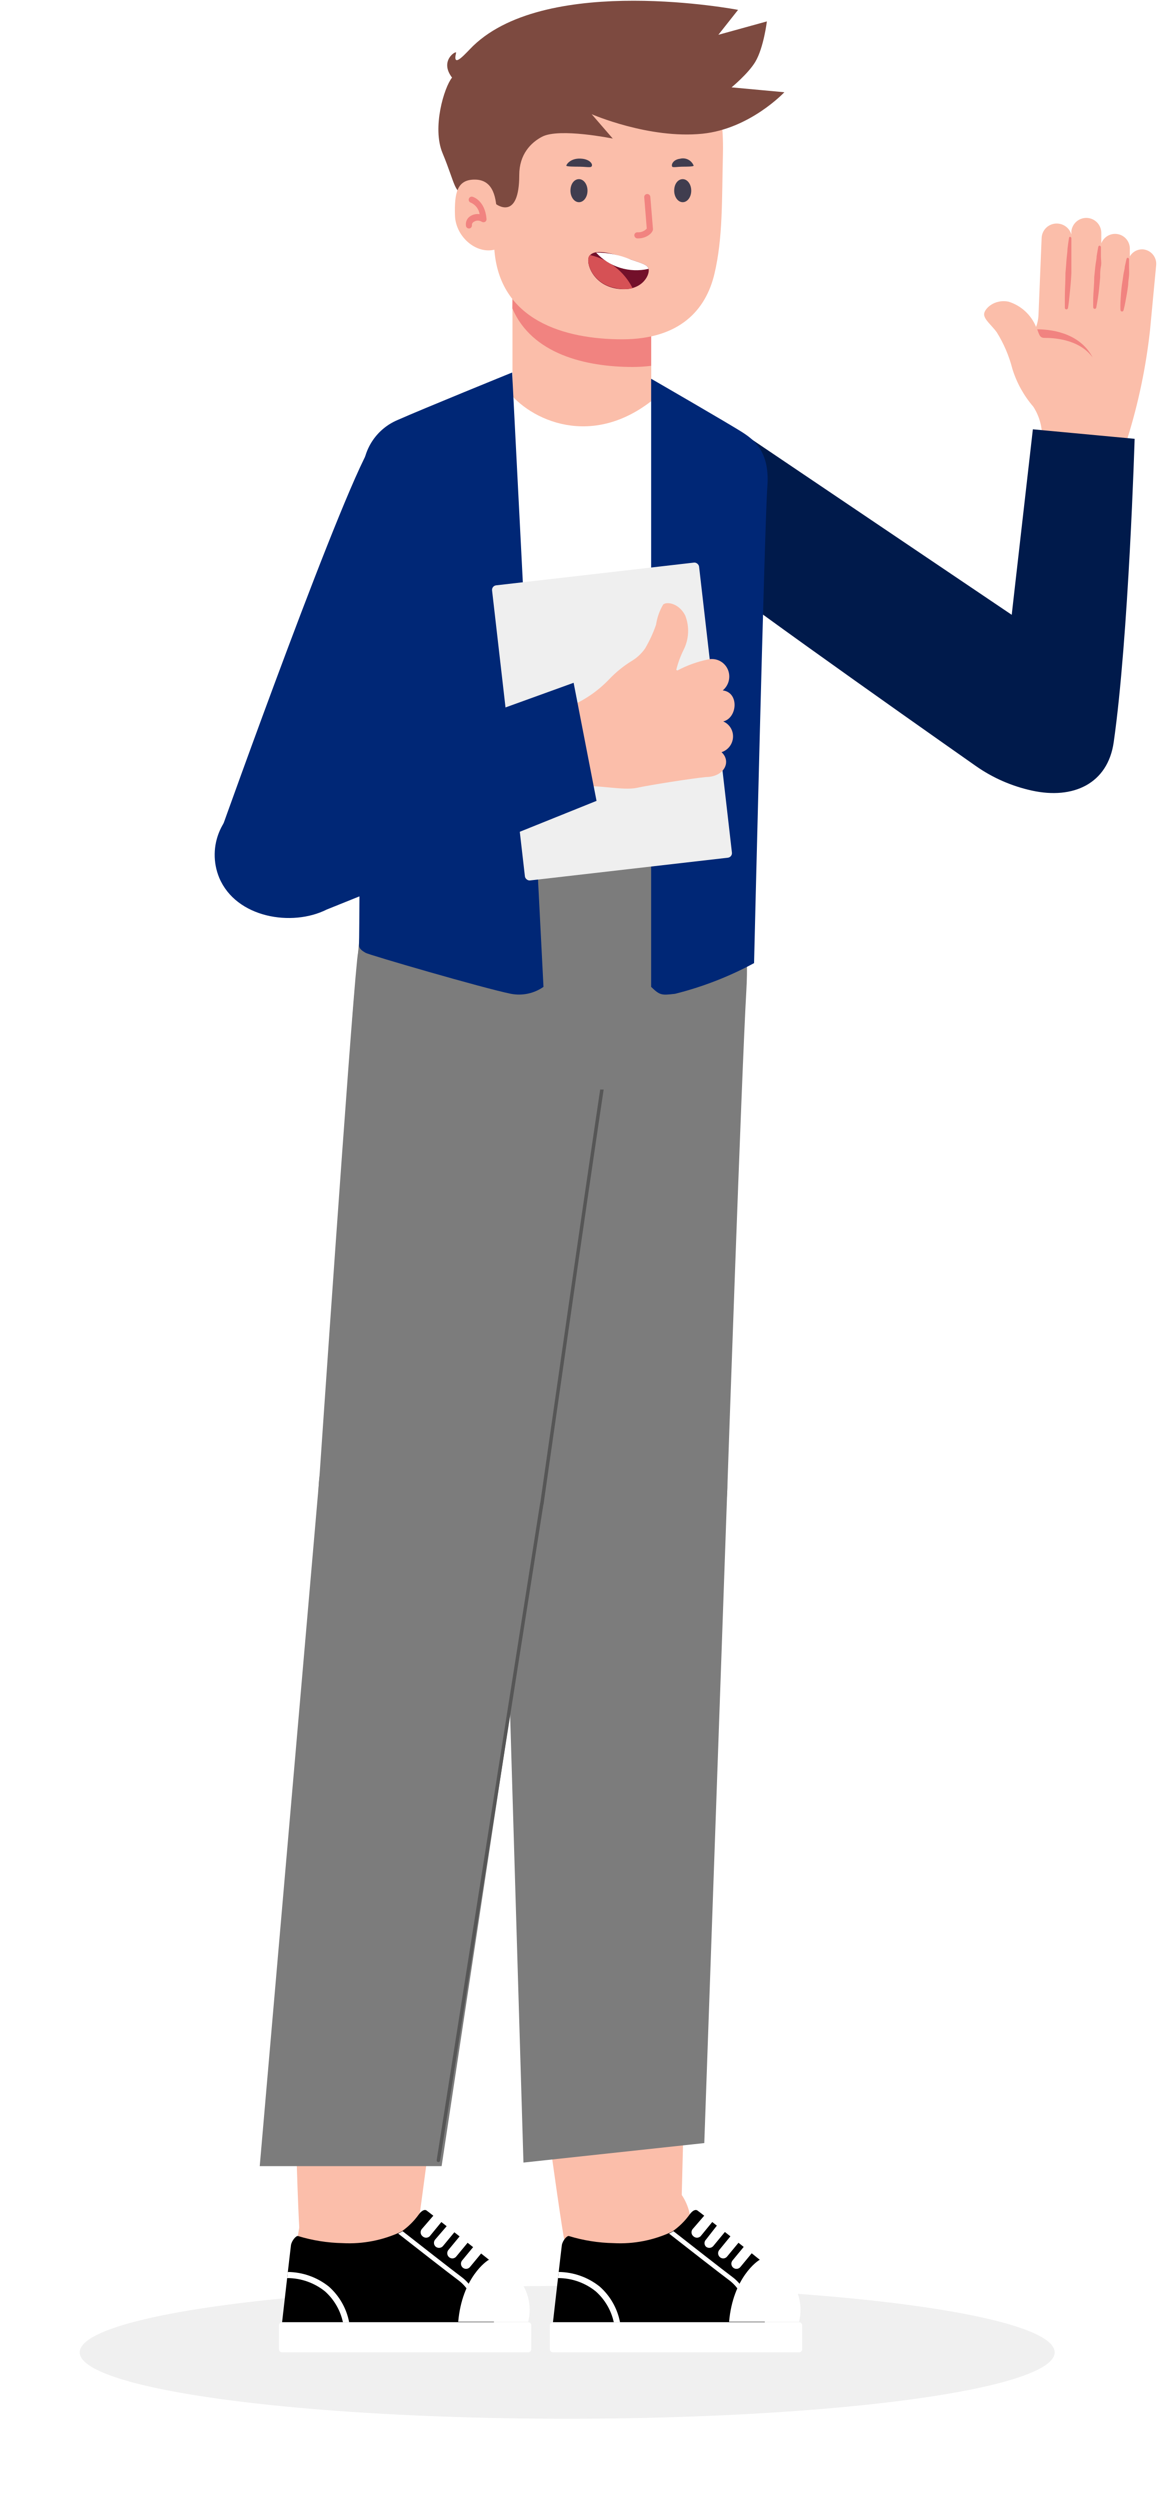 <svg width="253" height="546" viewBox="0 0 253 546" fill="none" xmlns="http://www.w3.org/2000/svg">
<g opacity="0.3" filter="url(#filter0_f_110_33)">
<ellipse cx="106.5" cy="14.5" rx="106.5" ry="14.5" transform="matrix(1 0 0 -1 17.421 528.227)" fill="#CBCBCB"/>
</g>
<path d="M81.684 96.409C75.956 103.774 48.356 181.181 48.356 181.181C79.044 171.361 63.792 167.597 80.482 170.405C80.482 170.405 106.558 115.066 107.292 111.025C108.059 107.839 107.715 104.487 106.317 101.523C104.919 98.56 102.55 96.162 99.603 94.729C91.39 90.53 87.413 89.044 81.684 96.409Z" fill="#002776"/>
<path d="M227.657 95.843C227.771 93.359 227.106 90.902 225.755 88.814C223.676 86.403 222.118 83.588 221.18 80.545C220.458 77.721 219.305 75.025 217.762 72.552C216.66 71.036 215.006 69.796 215.006 68.638C215.006 67.481 217.211 65.248 220.353 65.882C221.699 66.301 222.936 67.013 223.974 67.966C225.013 68.919 225.828 70.09 226.362 71.395C226.663 70.6 226.839 69.763 226.885 68.914L227.574 52.018C227.585 51.58 227.683 51.149 227.863 50.749C228.043 50.35 228.301 49.99 228.622 49.692C228.944 49.394 229.321 49.164 229.733 49.014C230.145 48.864 230.582 48.799 231.02 48.821C231.716 48.851 232.386 49.098 232.935 49.528C233.484 49.958 233.884 50.549 234.079 51.219V50.447C234.185 49.626 234.598 48.875 235.235 48.345C235.871 47.816 236.685 47.547 237.512 47.592C238.339 47.637 239.118 47.994 239.693 48.59C240.268 49.186 240.596 49.977 240.612 50.805V53.148C240.888 52.426 241.414 51.827 242.095 51.46C242.776 51.093 243.565 50.984 244.32 51.151C245.075 51.318 245.745 51.751 246.208 52.37C246.671 52.99 246.895 53.755 246.841 54.526V56.015C247.137 55.493 247.579 55.07 248.113 54.796C248.647 54.521 249.248 54.409 249.845 54.471C250.662 54.575 251.406 54.992 251.921 55.636C252.435 56.279 252.679 57.097 252.601 57.916L251.251 72.166C250.366 80.2 248.704 88.129 246.289 95.843C246.26 97.13 245.962 98.398 245.414 99.564C244.865 100.729 244.079 101.767 243.106 102.611C242.132 103.455 240.993 104.085 239.761 104.462C238.529 104.839 237.232 104.955 235.953 104.8C234.796 104.839 233.644 104.628 232.575 104.183C231.506 103.737 230.546 103.066 229.759 102.217C228.972 101.367 228.377 100.358 228.015 99.258C227.652 98.159 227.53 96.994 227.657 95.843Z" fill="#FBBEAA"/>
<path d="M228.208 73.793C227.161 73.793 227.078 73.131 226.61 71.919C228.953 71.919 235.761 72.36 238.737 78.093C235.733 73.958 229.972 73.793 228.208 73.793ZM233.556 51.991C233.556 51.991 233.39 52.956 233.225 54.361C233.225 55.078 233.059 55.932 233.004 56.814C232.949 57.696 232.867 58.661 232.784 59.571C232.784 61.5 232.646 63.402 232.646 64.835C232.646 66.268 232.646 67.233 232.646 67.233C232.646 67.279 232.655 67.324 232.674 67.366C232.692 67.408 232.719 67.446 232.752 67.477C232.786 67.508 232.826 67.532 232.869 67.547C232.913 67.562 232.959 67.568 233.004 67.564C233.082 67.56 233.156 67.531 233.216 67.481C233.275 67.431 233.317 67.364 233.335 67.288C233.335 67.288 233.5 66.323 233.638 64.89C233.776 63.457 233.997 61.555 234.079 59.653C234.079 58.689 234.079 57.724 234.079 56.897C234.079 56.07 234.079 55.161 234.079 54.444C234.079 52.983 234.079 52.046 234.079 52.046C234.079 52 234.07 51.955 234.052 51.913C234.033 51.871 234.007 51.833 233.973 51.802C233.939 51.771 233.899 51.747 233.856 51.732C233.813 51.717 233.767 51.711 233.721 51.715C233.668 51.746 233.625 51.79 233.596 51.844C233.566 51.897 233.553 51.958 233.556 52.019V51.991ZM239.95 53.92C239.95 53.92 239.785 54.747 239.592 55.96C239.592 56.594 239.399 57.31 239.316 58.082C239.233 58.854 239.151 59.681 239.068 60.508C239.068 62.161 238.875 63.815 238.848 65.055C238.82 66.296 238.848 67.15 238.848 67.15C238.851 67.194 238.863 67.236 238.883 67.275C238.903 67.314 238.93 67.348 238.964 67.376C238.997 67.405 239.036 67.426 239.077 67.439C239.119 67.453 239.162 67.457 239.206 67.454C239.28 67.448 239.35 67.418 239.405 67.368C239.46 67.318 239.497 67.251 239.509 67.178C239.509 67.178 239.675 66.351 239.867 65.138C240.06 63.925 240.226 62.244 240.364 60.618C240.364 59.791 240.364 58.964 240.529 58.193C240.694 57.421 240.529 56.676 240.529 56.043C240.529 54.802 240.529 53.975 240.529 53.975C240.529 53.93 240.52 53.884 240.501 53.842C240.483 53.8 240.456 53.762 240.423 53.731C240.389 53.7 240.349 53.676 240.306 53.661C240.262 53.647 240.216 53.641 240.171 53.645C240.109 53.67 240.057 53.712 240.018 53.765C239.979 53.819 239.955 53.882 239.95 53.948V53.92ZM246.124 56.539C246.124 56.539 245.959 57.228 245.738 58.275C245.738 58.771 245.518 59.378 245.435 60.039C245.352 60.701 245.242 61.39 245.132 62.079C244.939 63.484 244.856 64.835 244.801 65.938C244.746 67.04 244.801 67.702 244.801 67.702C244.801 67.748 244.81 67.793 244.829 67.835C244.847 67.877 244.874 67.915 244.908 67.946C244.941 67.977 244.981 68.001 245.024 68.016C245.068 68.03 245.114 68.036 245.159 68.032C245.23 68.029 245.297 68.003 245.352 67.958C245.406 67.913 245.445 67.853 245.463 67.784C245.463 67.784 245.656 67.095 245.848 66.075C246.041 65.056 246.317 63.622 246.482 62.244C246.482 61.528 246.62 60.839 246.675 60.177C246.731 59.516 246.675 58.909 246.675 58.385C246.675 57.338 246.675 56.621 246.675 56.621C246.676 56.575 246.666 56.53 246.648 56.488C246.63 56.446 246.603 56.408 246.569 56.377C246.535 56.346 246.495 56.322 246.452 56.307C246.409 56.293 246.363 56.287 246.317 56.291C246.266 56.319 246.222 56.359 246.189 56.406C246.156 56.454 246.133 56.509 246.124 56.566V56.539Z" fill="#F18380"/>
<path d="M160.974 93.756L221.045 134.271C220.792 136.343 225.66 93.756 225.66 93.756L247.895 95.831C247.895 95.831 246.596 139.19 243.324 162.089C242.025 171.177 234.461 174.623 225.492 172.666C221.064 171.7 216.895 169.883 213.185 167.279C197.244 156.09 152.521 124.574 148.864 120.609C142.556 113.769 142.556 108.645 146.182 103.013C149.807 97.382 157.566 92.91 160.974 93.756Z" fill="#001A4B"/>
<path d="M109.957 324.305C109.876 330.797 112.378 337.055 116.912 341.702C121.446 346.349 127.64 349.005 134.132 349.085C140.623 349.165 146.881 346.663 151.528 342.129C156.175 337.595 158.831 331.401 158.911 324.91C158.911 324.91 162.008 234.556 163.066 216.248C164.124 197.94 159.339 183.259 138.74 181.144C117.385 178.953 106.003 195.649 106.003 211.161C106.003 226.673 109.957 324.305 109.957 324.305Z" fill="#7C7C7C"/>
<path d="M69.79 322.568C69.371 325.777 69.591 329.036 70.439 332.159C71.288 335.282 72.747 338.206 74.732 340.761C76.718 343.316 79.19 345.452 82.006 347.046C84.822 348.639 87.927 349.659 91.139 350.045C94.352 350.431 97.61 350.177 100.723 349.296C103.837 348.415 106.745 346.926 109.28 344.914C111.814 342.902 113.924 340.407 115.488 337.574C117.053 334.742 118.04 331.627 118.392 328.41C118.392 328.41 131.134 238.912 134.156 220.831C137.178 202.75 133.98 187.616 113.733 183.31C92.731 178.852 79.611 194.239 78.025 209.65C76.438 225.062 69.79 322.568 69.79 322.568Z" fill="#7C7C7C"/>
<path d="M150.147 430.776C150.147 430.776 148.939 482.123 148.636 489.803C148.334 497.484 143.474 499.574 135.642 500.254C127.811 500.934 124.512 494.714 123.404 489.778C122.296 484.843 115.597 434.503 115.597 434.503L150.147 430.776Z" fill="#FBBEAA"/>
<path d="M149.266 466.585L120.382 469.683C118.141 453.793 115.597 434.427 115.597 434.427L150.147 430.7C150.147 430.7 149.694 449.94 149.266 466.585Z" fill="#F18380"/>
<path d="M109.956 324.305C109.996 321.091 110.668 317.916 111.935 314.961C113.202 312.007 115.038 309.331 117.339 307.086C119.64 304.841 122.361 303.071 125.345 301.878C128.33 300.685 131.521 300.091 134.735 300.13C137.95 300.17 141.125 300.843 144.079 302.109C147.034 303.376 149.71 305.212 151.955 307.513C154.2 309.814 155.969 312.535 157.163 315.52C158.356 318.505 158.95 321.695 158.91 324.91L153.874 468.027L114.363 472.283L109.956 324.305Z" fill="#7C7C7C"/>
<path d="M98.448 432.74C98.448 432.74 91.749 483.659 90.641 491.239C89.533 498.819 84.472 500.431 76.59 500.254C68.708 500.078 66.114 493.556 65.535 488.545C64.955 483.533 63.696 432.74 63.696 432.74H98.448Z" fill="#FBBEAA"/>
<path d="M93.613 468.248H64.552C64.049 452.232 63.57 432.74 63.57 432.74H98.448C98.448 432.74 95.93 451.728 93.613 468.248Z" fill="#F18380"/>
<path d="M69.79 322.568C70.626 316.175 73.951 310.37 79.043 306.414C84.134 302.458 90.58 300.671 96.982 301.441C103.383 302.21 109.222 305.474 113.231 310.524C117.24 315.574 119.095 322.001 118.392 328.41L96.484 473.064H56.746L69.79 322.568Z" fill="#7C7C7C"/>
<path d="M118.367 328.41L95.779 471.805" stroke="#565656" stroke-width="0.75" stroke-miterlimit="10" stroke-linecap="round"/>
<path d="M118.392 328.41C118.392 328.41 131.134 238.912 134.156 220.831" stroke="#565656" stroke-width="0.75" stroke-miterlimit="10" stroke-linecap="round"/>
<path d="M79.234 474.216C82.09 474.011 84.922 474.862 87.192 476.607C89.463 478.353 91.013 480.871 91.548 483.684L104.693 497.157V505.542H62.563C62.563 505.542 64.679 490.433 65.283 487.033C65.888 483.634 67.927 474.216 79.234 474.216Z" fill="#FBBEAA"/>
<path d="M91.523 483.583C92.001 482.929 92.681 482.425 93.16 482.727C93.638 483.029 106.355 493.102 106.96 493.606C107.332 493.955 107.613 494.39 107.78 494.873C107.947 495.355 107.994 495.871 107.916 496.376V507.179H61.631C61.631 507.179 63.444 491.214 63.57 490.332C63.696 489.451 64.578 488.293 65.081 488.318C68.258 489.291 71.555 489.817 74.877 489.879C79.292 490.113 83.697 489.248 87.695 487.361C89.177 486.33 90.472 485.052 91.523 483.583Z" fill="black"/>
<path d="M100.312 498.113C98.07 496.451 90.012 490.156 86.99 487.788L87.695 487.436C87.79 487.395 87.876 487.335 87.947 487.26C91.171 489.778 98.75 495.721 100.916 497.333C102.747 498.735 104.001 500.76 104.442 503.024L103.459 503.175C103.044 501.168 101.928 499.373 100.312 498.113Z" fill="white"/>
<path d="M62.89 496.174C66.152 496.208 69.309 497.334 71.855 499.373C74.157 501.412 75.716 504.158 76.287 507.179H74.927C74.371 504.561 72.995 502.188 70.999 500.405C68.656 498.528 65.742 497.507 62.739 497.509L62.89 496.174Z" fill="white"/>
<path d="M115.396 507.154H61.632C61.256 507.154 60.952 507.459 60.952 507.834V513.047C60.952 513.422 61.256 513.727 61.632 513.727H115.396C115.771 513.727 116.076 513.422 116.076 513.047V507.834C116.076 507.459 115.771 507.154 115.396 507.154Z" fill="white"/>
<path d="M106.834 493.505C107.312 493.304 109.654 493.983 112.701 496.98C113.97 498.291 114.883 499.905 115.354 501.667C115.826 503.43 115.84 505.284 115.396 507.053H100.11C100.966 497.383 106.355 493.707 106.834 493.505Z" fill="white"/>
<path d="M100.967 493.656C100.778 493.888 100.688 494.184 100.716 494.481C100.744 494.778 100.889 495.052 101.118 495.243C101.23 495.336 101.36 495.405 101.499 495.448C101.638 495.491 101.785 495.505 101.93 495.491C102.075 495.477 102.215 495.435 102.344 495.366C102.473 495.298 102.586 495.204 102.679 495.092L105.197 492.045C105.386 491.814 105.476 491.517 105.448 491.22C105.419 490.923 105.275 490.65 105.046 490.458C104.935 490.362 104.806 490.29 104.666 490.245C104.526 490.201 104.379 490.185 104.233 490.199C104.087 490.213 103.945 490.257 103.817 490.327C103.688 490.398 103.575 490.494 103.485 490.609L100.967 493.656Z" fill="white"/>
<path d="M97.97 491.364C97.781 491.595 97.691 491.892 97.719 492.189C97.748 492.486 97.892 492.76 98.121 492.951C98.232 493.047 98.361 493.119 98.501 493.164C98.641 493.208 98.788 493.224 98.934 493.21C99.08 493.196 99.222 493.152 99.35 493.082C99.479 493.011 99.592 492.915 99.682 492.8L102.201 489.753C102.383 489.519 102.469 489.224 102.441 488.929C102.413 488.634 102.273 488.361 102.049 488.166C101.939 488.07 101.809 487.998 101.67 487.953C101.53 487.909 101.382 487.893 101.236 487.907C101.09 487.921 100.949 487.965 100.82 488.035C100.692 488.106 100.579 488.202 100.488 488.317L97.97 491.364Z" fill="white"/>
<path d="M95.074 489.098C94.884 489.322 94.79 489.612 94.814 489.905C94.837 490.198 94.976 490.469 95.2 490.66C95.431 490.848 95.727 490.938 96.024 490.91C96.321 490.882 96.595 490.738 96.786 490.509L99.305 487.461C99.41 487.358 99.494 487.235 99.552 487.099C99.609 486.962 99.639 486.816 99.639 486.668C99.639 486.52 99.609 486.374 99.552 486.238C99.494 486.102 99.41 485.978 99.305 485.875C99.071 485.692 98.776 485.606 98.481 485.634C98.186 485.662 97.913 485.803 97.718 486.026L95.074 489.098Z" fill="white"/>
<path d="M92.153 486.807C92.06 486.919 91.99 487.049 91.948 487.188C91.905 487.328 91.891 487.474 91.905 487.619C91.919 487.764 91.961 487.905 92.03 488.033C92.098 488.162 92.191 488.276 92.304 488.368C92.516 488.576 92.801 488.692 93.097 488.692C93.394 488.692 93.679 488.576 93.89 488.368L96.409 485.296C96.597 485.065 96.687 484.769 96.659 484.472C96.631 484.175 96.487 483.901 96.258 483.71C96.145 483.617 96.016 483.547 95.876 483.505C95.737 483.462 95.591 483.447 95.446 483.461C95.3 483.475 95.16 483.518 95.031 483.586C94.903 483.655 94.789 483.748 94.696 483.861L92.153 486.807Z" fill="white"/>
<path d="M138.412 474.216C141.269 474.011 144.101 474.862 146.371 476.607C148.641 478.353 150.191 480.871 150.727 483.684L163.847 497.157V505.542H121.742C121.742 505.542 123.832 490.433 124.461 487.033C125.091 483.634 127.106 474.216 138.412 474.216Z" fill="#FBBEAA"/>
<path d="M150.701 483.583C151.18 482.929 151.835 482.425 152.338 482.727C152.842 483.029 165.534 493.102 166.113 493.606C166.692 494.11 167.095 494.739 167.095 496.376V507.179H120.81C120.81 507.179 122.623 491.214 122.749 490.332C122.875 489.451 123.756 488.293 124.26 488.318C127.437 489.291 130.734 489.817 134.056 489.879C138.463 490.117 142.86 489.252 146.849 487.361C148.343 486.335 149.646 485.057 150.701 483.583Z" fill="black"/>
<path d="M159.49 498.113C157.249 496.451 149.19 490.156 146.168 487.788L146.848 487.436C146.951 487.396 147.045 487.336 147.125 487.26C150.349 489.778 157.929 495.721 160.094 497.333C161.925 498.735 163.179 500.76 163.62 503.024L162.638 503.175C162.21 501.173 161.097 499.382 159.49 498.113Z" fill="white"/>
<path d="M122.069 496.174C125.33 496.208 128.487 497.334 131.033 499.373C133.335 501.412 134.894 504.158 135.466 507.179H134.106C133.543 504.558 132.158 502.185 130.152 500.405C127.82 498.525 124.913 497.502 121.917 497.509L122.069 496.174Z" fill="white"/>
<path d="M174.574 507.154H120.81C120.434 507.154 120.13 507.459 120.13 507.834V513.047C120.13 513.422 120.434 513.727 120.81 513.727H174.574C174.95 513.727 175.254 513.422 175.254 513.047V507.834C175.254 507.459 174.95 507.154 174.574 507.154Z" fill="white"/>
<path d="M166.012 493.505C166.491 493.304 168.833 493.983 171.88 496.98C173.148 498.291 174.062 499.905 174.533 501.667C175.005 503.43 175.019 505.284 174.574 507.053H159.289C160.145 497.383 165.534 493.707 166.012 493.505Z" fill="white"/>
<path d="M160.044 493.656C159.855 493.888 159.765 494.184 159.793 494.481C159.821 494.778 159.966 495.052 160.195 495.243C160.307 495.336 160.437 495.405 160.576 495.448C160.715 495.491 160.862 495.505 161.007 495.491C161.152 495.477 161.293 495.435 161.421 495.366C161.55 495.298 161.664 495.204 161.756 495.092L164.274 492.045C164.457 491.811 164.543 491.517 164.515 491.221C164.487 490.926 164.347 490.653 164.123 490.458C164.012 490.362 163.883 490.29 163.743 490.245C163.604 490.201 163.456 490.185 163.31 490.199C163.164 490.213 163.023 490.257 162.894 490.327C162.765 490.398 162.652 490.494 162.562 490.609L160.044 493.656Z" fill="white"/>
<path d="M157.148 491.365C156.959 491.596 156.869 491.892 156.898 492.189C156.926 492.486 157.07 492.76 157.299 492.951C157.41 493.047 157.539 493.12 157.679 493.164C157.819 493.209 157.966 493.224 158.112 493.21C158.258 493.196 158.4 493.152 158.529 493.082C158.657 493.011 158.77 492.915 158.861 492.8L161.379 489.753C161.561 489.519 161.647 489.225 161.619 488.93C161.591 488.634 161.451 488.361 161.228 488.166C160.997 487.978 160.7 487.888 160.403 487.916C160.106 487.944 159.832 488.089 159.641 488.318L157.148 491.365Z" fill="white"/>
<path d="M154.251 489.098C154.146 489.199 154.063 489.321 154.006 489.455C153.948 489.589 153.919 489.733 153.919 489.879C153.919 490.025 153.948 490.169 154.006 490.303C154.063 490.437 154.146 490.559 154.251 490.66C154.482 490.848 154.779 490.938 155.076 490.91C155.373 490.882 155.647 490.737 155.838 490.508L158.356 487.461C158.545 487.23 158.635 486.934 158.607 486.637C158.578 486.34 158.434 486.066 158.205 485.875C158.093 485.782 157.963 485.712 157.824 485.67C157.684 485.627 157.538 485.613 157.393 485.627C157.248 485.641 157.107 485.683 156.979 485.752C156.85 485.82 156.736 485.913 156.644 486.026L154.251 489.098Z" fill="white"/>
<path d="M151.331 486.807C151.238 486.919 151.169 487.049 151.126 487.188C151.083 487.328 151.069 487.474 151.083 487.619C151.097 487.764 151.139 487.905 151.208 488.033C151.276 488.162 151.37 488.276 151.482 488.368C151.694 488.576 151.979 488.692 152.275 488.692C152.572 488.692 152.857 488.576 153.069 488.368L155.587 485.296C155.776 485.065 155.866 484.769 155.837 484.472C155.809 484.175 155.665 483.901 155.436 483.71C155.323 483.617 155.194 483.547 155.055 483.505C154.915 483.462 154.769 483.447 154.624 483.461C154.479 483.475 154.338 483.518 154.209 483.586C154.081 483.655 153.967 483.748 153.875 483.861L151.331 486.807Z" fill="white"/>
<path d="M162.325 196.663C162.325 196.663 162.325 222.777 162.325 224.212C162.325 225.648 149.734 237.962 133.013 237.962C107.302 237.962 76.529 228.569 76.983 222.45C77.285 218.42 79.272 196.663 79.272 196.663H162.325Z" fill="#7C7C7C"/>
<path d="M142.286 59.998H111.966V95.656H142.286V59.998Z" fill="#FBBEAA"/>
<path d="M143.626 86.516C129.523 98.603 115.505 91.552 110.889 85.256L90.743 94.07L95.779 187.245L162.512 189.763L159.994 100.366L143.626 86.516Z" fill="white"/>
<path d="M112.042 59.998H142.261V79.892C140.941 80.056 139.612 80.14 138.282 80.144C127.857 80.144 116.197 77.299 111.941 67.352L112.042 59.998Z" fill="#F18380"/>
<path d="M162.407 94.549C159.713 92.786 142.261 82.713 142.261 82.713V215.524C144.196 217.409 144.591 217.365 147.369 217.05L147.499 217.035C153.505 215.528 159.3 213.278 164.749 210.337C164.749 210.337 167.066 113.737 167.645 106.384C168.224 99.031 165.102 96.311 162.407 94.549Z" fill="#002776"/>
<path d="M115.331 217.003C116.555 216.744 117.715 216.241 118.741 215.524L111.891 81.353C111.891 81.353 92.123 89.386 86.86 91.728C84.672 92.651 82.796 94.184 81.457 96.144C80.117 98.105 79.37 100.41 79.305 102.783C78.978 107.215 78.525 205.452 78.449 206.308C78.374 207.164 79.104 207.642 79.885 208.096C80.665 208.549 105.344 215.751 111.614 217.035C112.843 217.274 114.107 217.263 115.331 217.003Z" fill="#002776"/>
<path d="M157.949 33.532C157.697 43.832 157.949 51.966 156.086 59.822C154.222 67.679 148.531 74.101 135.94 74.101C123.349 74.101 108.995 69.996 107.987 54.257C105.922 52.016 102.573 44.033 102.447 35.093C102.321 26.154 103.027 7.242 123.399 4.346C143.772 1.45 158.503 8.929 157.949 33.532Z" fill="#FBBEAA"/>
<path d="M147.297 41.641C147.297 43.026 148.128 44.159 149.161 44.159C150.193 44.159 151.024 43.026 151.024 41.641C151.024 40.256 150.193 39.123 149.161 39.123C148.128 39.123 147.297 40.155 147.297 41.641Z" fill="#403D4F"/>
<path d="M124.633 41.641C124.633 43.026 125.464 44.159 126.497 44.159C127.529 44.159 128.36 43.026 128.36 41.641C128.36 40.256 127.529 39.123 126.497 39.123C125.464 39.123 124.633 40.155 124.633 41.641Z" fill="#403D4F"/>
<path d="M129.191 36.403C129.015 36.629 127.68 36.403 126.673 36.403C125.666 36.403 123.727 36.403 123.727 36.176C123.727 35.949 124.683 34.388 127.202 34.665C129.015 34.866 129.67 36 129.191 36.403Z" fill="#403D4F"/>
<path d="M146.869 36.403C147.02 36.629 148.153 36.403 149.035 36.403C149.916 36.403 151.553 36.403 151.553 36.176C151.327 35.605 150.9 35.137 150.353 34.858C149.806 34.58 149.176 34.511 148.582 34.665C147.02 34.866 146.592 36 146.869 36.403Z" fill="#403D4F"/>
<path d="M139.44 52.066C141.203 52.066 142.613 50.908 142.664 50.077L142.084 42.975C142.065 42.799 141.978 42.638 141.842 42.525C141.705 42.412 141.531 42.357 141.354 42.371C141.268 42.377 141.184 42.401 141.107 42.44C141.03 42.478 140.961 42.532 140.905 42.598C140.849 42.663 140.806 42.739 140.78 42.821C140.753 42.904 140.743 42.99 140.75 43.076L141.304 49.926C141.049 50.202 140.736 50.417 140.388 50.557C140.039 50.696 139.664 50.756 139.289 50.731C139.201 50.725 139.113 50.736 139.029 50.764C138.945 50.792 138.868 50.837 138.802 50.896C138.736 50.955 138.683 51.026 138.646 51.106C138.608 51.186 138.587 51.273 138.584 51.361C138.584 51.54 138.651 51.712 138.772 51.843C138.894 51.974 139.061 52.053 139.239 52.066H139.44Z" fill="#F18380"/>
<path d="M113.447 38.216C113.447 48.377 108.411 44.6 108.411 44.6C107.151 40.822 104.958 42.447 102.074 42.447C99.191 42.447 99.561 40.347 96.678 33.421C94.371 27.881 97.03 19.078 98.76 16.948C95.893 13.19 99.782 10.952 99.647 11.522C98.76 15.276 101.835 11.503 103.374 10.022C119.817 -5.788 161.253 2.155 161.253 2.155L156.949 7.601L167.548 4.673C167.548 4.673 166.857 10.408 165.03 13.487C163.509 16.051 159.833 19.078 159.833 19.078L171.366 20.144C171.366 20.144 163.869 28.134 153.489 29.2C141.799 30.4 129.268 24.938 129.268 24.938L133.881 30.265C133.881 30.265 122.22 27.887 118.443 29.855C116.027 31.115 113.447 33.673 113.447 38.216Z" fill="#7D4A40"/>
<path d="M108.541 46.426C108.415 43.555 107.962 39.324 103.882 39.224C99.803 39.123 99.274 42.195 99.4 47.03C99.526 51.865 104.436 55.97 108.743 54.308L108.541 46.426Z" fill="#FBBEAA"/>
<path d="M102.548 49.9C102.725 49.87 102.882 49.77 102.986 49.624C103.089 49.478 103.131 49.297 103.102 49.12C103.102 48.977 103.142 48.838 103.218 48.718C103.294 48.598 103.402 48.501 103.53 48.44C103.787 48.268 104.09 48.176 104.399 48.176C104.708 48.176 105.011 48.268 105.268 48.44C105.379 48.501 105.505 48.534 105.633 48.534C105.761 48.534 105.886 48.501 105.998 48.44C106.101 48.372 106.183 48.278 106.236 48.167C106.289 48.056 106.311 47.933 106.3 47.81C105.948 43.756 103.354 43 103.253 42.975C103.167 42.949 103.077 42.94 102.987 42.95C102.898 42.96 102.811 42.989 102.733 43.033C102.655 43.078 102.588 43.139 102.534 43.211C102.48 43.283 102.442 43.366 102.422 43.454C102.376 43.621 102.397 43.799 102.482 43.95C102.567 44.101 102.709 44.212 102.875 44.259C103.378 44.487 103.817 44.837 104.151 45.276C104.485 45.716 104.704 46.232 104.789 46.778C104.099 46.665 103.392 46.809 102.8 47.181C102.455 47.383 102.176 47.681 101.997 48.038C101.819 48.396 101.747 48.798 101.793 49.195C101.788 49.293 101.805 49.391 101.843 49.482C101.88 49.573 101.936 49.655 102.008 49.722C102.08 49.789 102.165 49.839 102.258 49.87C102.352 49.901 102.45 49.911 102.548 49.9Z" fill="#F18380"/>
<path d="M137.703 61.132C135.272 61.038 132.938 60.154 131.055 58.614" stroke="#73102A" stroke-width="0.5" stroke-miterlimit="10" stroke-linecap="round"/>
<path d="M137.789 56.675C134.263 55.517 130.234 54.157 128.849 55.794C127.766 56.902 129.227 62.115 134.641 63.021C140.055 63.928 141.994 60.201 141.717 58.765C141.541 57.884 140.559 57.607 137.789 56.675Z" fill="#73102A"/>
<path d="M128.975 55.719H128.849C127.766 56.827 129.227 62.04 134.641 62.946C135.817 63.219 137.04 63.219 138.217 62.946C137.305 61.134 136.003 59.547 134.405 58.297C132.807 57.048 130.953 56.167 128.975 55.719Z" fill="#D65155"/>
<path d="M130.233 55.164C131.66 56.715 133.472 57.86 135.484 58.483C137.496 59.107 139.638 59.187 141.691 58.715C141.49 57.859 140.483 57.582 137.788 56.675C135.397 55.67 132.827 55.156 130.233 55.164Z" fill="white"/>
<g filter="url(#filter1_d_110_33)">
<rect x="105.392" y="127.946" width="45.526" height="64.874" rx="1" transform="rotate(-6.555 105.392 127.946)" fill="#EFEFEF"/>
</g>
<path d="M124.566 154.235C127.792 152.872 130.709 150.852 133.132 148.303C134.632 146.73 136.332 145.364 138.188 144.242C139.277 143.562 140.217 142.663 140.948 141.604C141.915 139.961 142.714 138.226 143.335 136.425C143.565 134.875 144.093 133.381 144.888 132.027C145.644 131.334 148.313 131.704 149.698 134.397C150.176 135.596 150.392 136.888 150.333 138.184C150.274 139.481 149.94 140.753 149.355 141.916C148.665 143.31 148.125 144.773 147.744 146.28L147.995 146.43C150.106 145.31 152.362 144.497 154.694 144.017C155.54 143.827 156.421 143.93 157.195 144.307C157.97 144.684 158.592 145.314 158.963 146.095C159.333 146.877 159.43 147.764 159.237 148.614C159.045 149.464 158.574 150.228 157.901 150.782C161.541 151.2 161.127 156.813 158.003 157.555C158.672 157.836 159.237 158.318 159.621 158.935C160.005 159.553 160.19 160.277 160.151 161.009C160.112 161.741 159.85 162.446 159.402 163.028C158.953 163.61 158.34 164.042 157.644 164.265C159.863 166.311 158.241 169.683 154.211 169.698C150.938 170.031 142.182 171.401 139.136 172.057C136.09 172.713 129.967 171.262 128.001 171.871C125.073 172.944 121.673 172.961 119.079 165.257C116.485 157.554 121.553 155.231 124.566 154.235Z" fill="#FBBEAA"/>
<path d="M130.33 174.902L71.358 198.644C63.822 202.434 51.578 200.49 47.887 191.676C47.212 190.032 46.877 188.268 46.903 186.492C46.929 184.715 47.316 182.962 48.04 181.339C48.764 179.716 49.81 178.257 51.115 177.051C52.42 175.845 53.956 174.916 55.63 174.321L125.326 149.114L130.33 174.902Z" fill="#002776"/>
<defs>
<filter id="filter0_f_110_33" x="0.421" y="482.227" width="247" height="63" filterUnits="userSpaceOnUse" color-interpolation-filters="sRGB">
<feFlood flood-opacity="0" result="BackgroundImageFix"/>
<feBlend mode="normal" in="SourceGraphic" in2="BackgroundImageFix" result="shape"/>
<feGaussianBlur stdDeviation="8.5" result="effect1_foregroundBlur_110_33"/>
</filter>
<filter id="filter1_d_110_33" x="105.5" y="122.857" width="54.419" height="69.432" filterUnits="userSpaceOnUse" color-interpolation-filters="sRGB">
<feFlood flood-opacity="0" result="BackgroundImageFix"/>
<feColorMatrix in="SourceAlpha" type="matrix" values="0 0 0 0 0 0 0 0 0 0 0 0 0 0 0 0 0 0 127 0" result="hardAlpha"/>
<feOffset dx="2"/>
<feComposite in2="hardAlpha" operator="out"/>
<feColorMatrix type="matrix" values="0 0 0 0 0.604 0 0 0 0 0.6 0 0 0 0 0.631 0 0 0 1 0"/>
<feBlend mode="normal" in2="BackgroundImageFix" result="effect1_dropShadow_110_33"/>
<feBlend mode="normal" in="SourceGraphic" in2="effect1_dropShadow_110_33" result="shape"/>
</filter>
</defs>
</svg>
